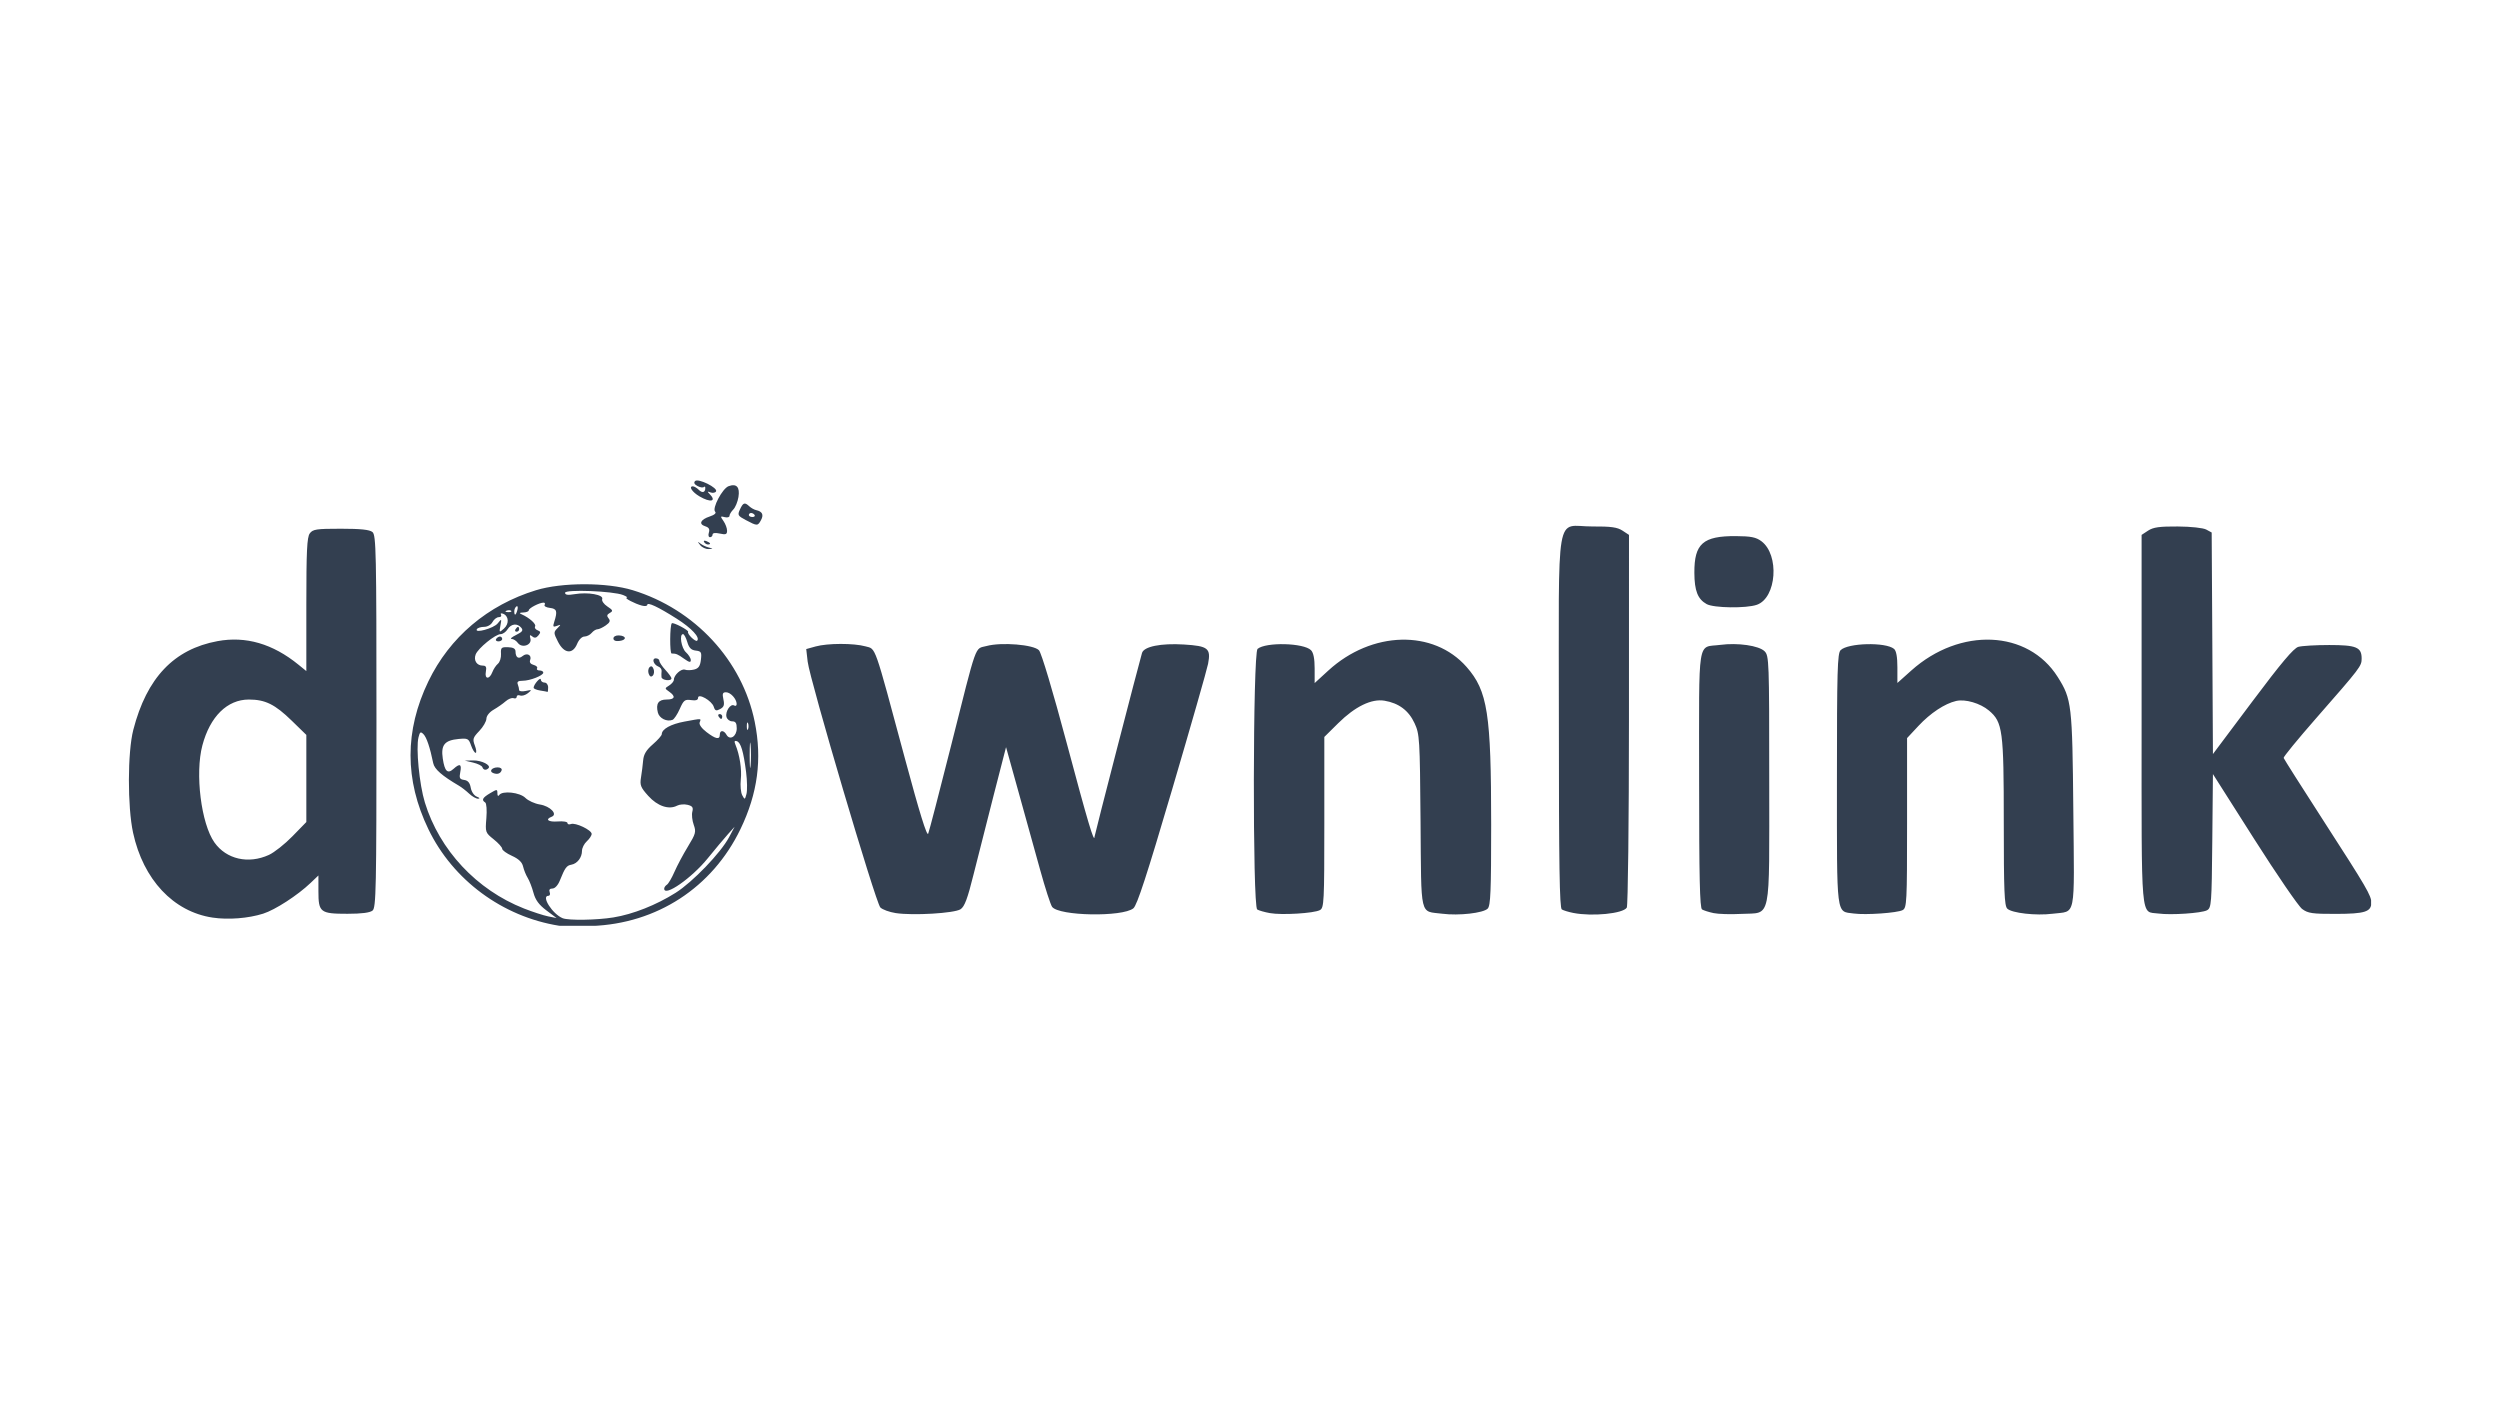 <svg width="1280" height="720" xmlns="http://www.w3.org/2000/svg" xmlns:xlink="http://www.w3.org/1999/xlink" overflow="hidden"><rect width="100%" height="100%" fill="#808080" stroke="none"/><defs><clipPath id="clip0"><rect x="0" y="0" width="1280" height="720"/></clipPath><clipPath id="clip1"><rect x="66" y="246" width="1148" height="228"/></clipPath><clipPath id="clip2"><rect x="66" y="246" width="1148" height="228"/></clipPath><clipPath id="clip3"><rect x="66" y="246" width="1148" height="228"/></clipPath></defs><g clip-path="url(#clip0)"><rect x="0" y="0" width="1280" height="720" fill="#FFFFFF"/><g clip-path="url(#clip1)"><g clip-path="url(#clip2)"><g clip-path="url(#clip3)"><path d="M249.966 237.537C220.981 232.891 195.643 214.2 183.076 188.194 170.899 162.998 170.899 137.87 183.076 112.674 193.981 90.109 213.443 73.666 238.205 66.095 251.49 62.033 274.441 62.033 287.726 66.095 319.517 75.815 343.823 101.996 350.171 133.359 354.031 152.43 351.703 169.887 342.855 188.194 328.426 218.051 300.058 236.474 266.679 237.668 259.53 237.923 252.009 237.864 249.966 237.537ZM277.79 233.301C287.841 231.67 299.698 226.991 309.655 220.726 318.41 215.217 332.759 200.329 337.018 192.336L339.883 186.956 336.399 190.834C334.482 192.967 329.85 198.488 326.104 203.105 317.913 213.202 303.82 223.001 303.82 218.599 303.82 217.958 304.44 217.051 305.198 216.582 305.957 216.114 307.699 213.156 309.07 210.009 310.441 206.863 313.543 201.052 315.961 197.096 319.969 190.538 320.232 189.554 318.932 185.953 318.147 183.781 317.827 180.776 318.221 179.275 318.789 177.106 318.297 176.385 315.826 175.765 314.116 175.335 311.69 175.522 310.435 176.18 306.207 178.394 300.398 176.437 295.673 171.207 291.751 166.867 291.292 165.702 291.944 161.751 292.354 159.271 292.848 155.349 293.044 153.035 293.302 149.967 294.644 147.749 297.99 144.856 300.515 142.673 302.582 140.336 302.582 139.662 302.582 137.062 307.217 134.502 314.261 133.211 323.332 131.548 322.788 131.518 321.977 133.631 321.57 134.693 322.962 136.665 325.476 138.582 330.22 142.201 332.294 142.605 332.294 139.911 332.294 137.494 334.351 137.524 335.715 139.962 337.424 143.015 340.961 140.806 340.961 136.684 340.961 134.001 340.375 133.102 338.629 133.102 337.346 133.102 336.031 132.083 335.705 130.838 334.983 128.074 337.815 123.876 339.641 125.004 340.367 125.453 340.943 125.091 340.921 124.199 340.859 121.606 337.779 118.246 335.464 118.246 333.754 118.246 333.493 118.96 334.133 121.874 334.76 124.731 334.405 125.783 332.457 126.825 330.416 127.917 329.847 127.714 329.195 125.66 328.204 122.536 321.152 118.534 321.152 121.095 321.152 122.236 320.016 122.602 317.581 122.245 314.406 121.779 313.762 122.279 311.793 126.743 310.574 129.505 308.892 132.028 308.056 132.349 305.151 133.464 301.313 131.552 300.578 128.624 299.437 124.077 300.848 121.96 305.019 121.96 309.318 121.96 309.852 120.381 306.375 117.945 304.005 116.285 304.005 116.25 306.375 114.77 307.693 113.947 308.772 112.625 308.772 111.833 308.772 109.44 312.6 105.987 314.463 106.701 315.421 107.07 317.536 107.037 319.162 106.629 321.419 106.062 322.235 104.875 322.617 101.601 323.064 97.774 322.78 97.275 319.969 96.948 317.623 96.674 316.517 95.554 315.635 92.557 314.983 90.344 314.008 88.533 313.468 88.533 311.435 88.533 312.582 95.664 314.962 97.819 316.324 99.051 317.438 100.846 317.438 101.809 317.438 103.153 316.648 102.996 314.033 101.134 310.694 98.756 309.937 98.438 307.623 98.438 306.589 98.438 306.682 83.995 307.722 82.998 308.427 82.323 316.586 86.613 316.062 87.384 315.4 88.358 319.872 92.703 320.693 91.881 322.307 90.267 317.848 85.48 310.233 80.653 300.714 74.619 295.154 72.014 295.154 73.588 295.154 74.19 293.915 74.359 292.402 73.963 288.802 73.022 283.039 70.002 284.63 69.892 285.311 69.845 284.476 69.244 282.774 68.557 277.73 66.522 253.061 65.57 253.061 67.41 253.061 68.512 254.452 68.707 258.013 68.106 264.753 66.967 272.914 68.406 272.078 70.586 271.722 71.513 272.899 73.212 274.726 74.41 277.582 76.281 277.749 76.714 275.993 77.697 274.472 78.548 274.309 79.238 275.336 80.474 276.377 81.729 276.034 82.588 273.891 84.088 272.345 85.171 270.437 86.057 269.65 86.057 268.864 86.057 267.527 86.892 266.679 87.914 265.831 88.935 264.159 89.771 262.964 89.771 261.715 89.771 260.135 91.352 259.251 93.485 256.956 99.026 252.566 98.558 249.445 92.44 247.164 87.969 247.144 87.551 249.111 85.564 251.078 83.575 251.065 83.5 248.894 84.321 246.908 85.071 246.718 84.778 247.533 82.221 249.26 76.802 248.865 75.549 245.303 75.14 243.418 74.924 242.198 74.227 242.59 73.593 242.982 72.958 242.739 72.439 242.05 72.439 239.927 72.439 234.49 75.252 234.49 76.352 234.49 76.923 233.237 77.43 231.705 77.478 229.654 77.542 229.42 77.787 230.818 78.407 234.799 80.171 238.443 83.432 237.727 84.59 237.316 85.254 237.876 86.141 238.97 86.561 240.589 87.182 240.672 87.671 239.418 89.182 238.295 90.534 237.442 90.68 236.281 89.716 235.05 88.694 234.831 88.946 235.32 90.819 236.188 94.137 230.992 95.91 228.877 93.018 228.07 91.913 226.634 90.996 225.688 90.981 224.741 90.965 225.785 90.056 228.008 88.962 231.21 87.383 231.756 86.619 230.641 85.275 228.616 82.835 225.426 83.191 223.635 86.057 222.785 87.419 221.199 88.533 220.112 88.533 217.398 88.533 208.493 95.758 207.286 98.939 206.135 101.971 207.845 104.627 210.948 104.627 212.577 104.627 212.957 105.381 212.509 107.723 211.759 111.648 214.351 111.851 215.822 107.981 216.415 106.421 217.705 104.477 218.688 103.661 219.672 102.845 220.381 100.584 220.265 98.636 220.075 95.437 220.423 95.107 223.868 95.218 226.558 95.306 227.686 95.955 227.697 97.422 227.72 100.496 229.235 101.469 231.312 99.745 233.557 97.881 236.16 99.242 235.189 101.772 234.74 102.942 235.384 103.855 236.948 104.264 238.304 104.619 239.11 105.403 238.737 106.006 238.363 106.61 238.927 107.104 239.989 107.104 241.05 107.104 241.919 107.593 241.919 108.191 241.919 109.697 235.138 112.365 231.312 112.365 229.055 112.365 228.352 112.88 228.846 114.169 229.227 115.161 229.539 116.495 229.539 117.133 229.539 117.771 231.071 117.966 232.943 117.566 236.127 116.886 236.199 116.96 234.061 118.696 232.803 119.716 230.992 120.252 230.037 119.885 229.082 119.519 228.3 119.818 228.3 120.55 228.3 121.283 227.585 121.608 226.709 121.272 225.835 120.936 224 121.65 222.633 122.858 221.266 124.066 218.5 125.998 216.487 127.15 214.362 128.365 212.81 130.296 212.789 131.749 212.769 133.127 211.119 135.958 209.124 138.041 205.846 141.461 205.63 142.184 206.887 145.512 207.651 147.539 207.823 149.196 207.268 149.196 206.712 149.196 205.665 147.495 204.941 145.416 203.717 141.908 203.258 141.668 198.58 142.105 191.351 142.779 189.41 145.18 190.455 152.154 191.44 158.723 192.927 160.126 195.978 157.365 199.202 154.447 200.225 154.94 199.409 159.021 198.794 162.095 199.103 162.715 201.413 163.044 203.324 163.317 204.331 164.512 204.77 167.025 205.128 169.074 206.46 171.03 207.873 171.58 209.321 172.144 209.611 172.581 208.572 172.632 207.594 172.68 205.526 171.527 203.976 170.071 202.425 168.614 200.101 166.803 198.812 166.047 189.988 160.873 186.191 157.554 185.555 154.457 183.909 146.438 182.163 141.261 180.564 139.662 179.107 138.206 178.729 138.442 178.024 141.253 176.639 146.772 178.461 165.386 181.286 174.576 188.761 198.887 207.804 219.216 232.015 228.728 236.441 230.466 242.011 232.278 244.395 232.754L248.728 233.619 243.49 229.697C239.69 226.851 237.878 224.385 236.889 220.714 236.14 217.931 234.803 214.49 233.918 213.067 233.033 211.643 231.976 209.036 231.569 207.274 231.06 205.068 229.279 203.37 225.851 201.825 223.113 200.59 220.873 198.967 220.873 198.22 220.873 197.472 218.912 195.296 216.516 193.384 212.247 189.979 212.172 189.763 212.769 182.604 213.11 178.499 212.849 174.974 212.172 174.555 210.161 173.311 210.793 172.118 214.682 169.821 218.248 167.715 218.397 167.716 218.415 169.863 218.426 171.211 218.795 171.567 219.343 170.758 220.941 168.401 229.915 169.381 232.755 172.221 234.183 173.649 237.526 175.167 240.183 175.595 245.484 176.446 249.47 180.598 246.194 181.855 242.633 183.222 244.496 184.641 249.347 184.258 252.071 184.042 254.299 184.404 254.299 185.062 254.299 185.721 255.096 185.953 256.069 185.58 258.372 184.697 266.679 188.642 266.679 190.62 266.679 191.458 265.565 193.152 264.203 194.385 262.841 195.617 261.727 197.825 261.727 199.292 261.727 202.679 259.309 205.817 256.289 206.351 253.832 206.784 253.021 207.901 250.363 214.503 249.413 216.86 247.858 218.526 246.608 218.526 245.219 218.526 244.721 219.175 245.185 220.383 245.577 221.405 245.284 222.24 244.535 222.24 240.637 222.24 246.667 231.665 251.875 233.714 254.905 234.907 269.309 234.677 277.79 233.301ZM216.222 159.511C213.989 158.618 215.613 156.625 218.572 156.625 219.957 156.625 220.859 157.283 220.589 158.095 220.008 159.838 218.37 160.369 216.222 159.511ZM210.729 156.525C210.483 155.789 208.347 154.732 205.983 154.175L201.683 153.164 206.016 153.077C210.35 152.989 215.357 155.537 213.838 157.056 212.627 158.267 211.23 158.028 210.729 156.525ZM331.676 130.626C331.255 129.945 331.5 129.388 332.221 129.388 332.943 129.388 333.532 129.945 333.532 130.626 333.532 131.307 333.287 131.864 332.986 131.864 332.686 131.864 332.096 131.307 331.676 130.626ZM240.371 117.359C238.499 117.075 236.966 116.429 236.966 115.924 236.966 114.275 240.6 110.143 240.641 111.746 240.663 112.597 241.516 113.293 242.538 113.293 243.57 113.293 244.395 114.394 244.395 115.77 244.395 117.131 244.256 118.162 244.085 118.06 243.915 117.959 242.244 117.643 240.371 117.359ZM302.435 110.508C302.354 109.657 302.381 108.257 302.493 107.396 302.606 106.536 301.88 105.518 300.879 105.135 298.327 104.155 297.288 100.913 299.526 100.913 300.526 100.913 301.344 101.495 301.344 102.205 301.344 102.916 302.737 104.999 304.439 106.835 306.141 108.671 307.534 110.597 307.534 111.114 307.534 112.73 302.59 112.142 302.435 110.508ZM295.897 108.837C295.443 107.656 295.629 106.132 296.311 105.452 297.136 104.626 297.823 104.929 298.373 106.361 298.826 107.542 298.639 109.065 297.958 109.746 297.134 110.571 296.446 110.268 295.897 108.837ZM217.777 91.009C218.198 90.329 219.067 89.771 219.707 89.771 220.348 89.771 220.873 90.329 220.873 91.009 220.873 91.69 220.004 92.247 218.942 92.247 217.881 92.247 217.357 91.69 217.777 91.009ZM277.821 90.741C277.821 89.798 279.034 89.123 280.607 89.192 284.493 89.363 284.762 91.544 280.955 92.02 278.957 92.27 277.821 91.806 277.821 90.741ZM227.681 86.057C228.102 85.376 228.692 84.819 228.993 84.819 229.293 84.819 229.539 85.376 229.539 86.057 229.539 86.738 228.949 87.295 228.227 87.295 227.506 87.295 227.261 86.738 227.681 86.057ZM345.759 159.086C344.409 148.459 343.044 143.907 341.005 143.227 339.79 142.823 339.592 143.312 340.288 145.004 342.484 150.351 343.602 157.589 343.037 162.807 342.706 165.867 343.036 169.488 343.77 170.854 345.056 173.245 345.137 173.222 345.942 170.228 346.403 168.517 346.32 163.504 345.759 159.086ZM348.057 145.173C347.797 142.279 347.583 144.647 347.583 150.434 347.583 156.222 347.797 158.59 348.057 155.696 348.318 152.802 348.318 148.066 348.057 145.173ZM346.733 134.031C346.389 133.18 346.109 133.876 346.109 135.578 346.109 137.28 346.389 137.977 346.733 137.126 347.076 136.275 347.076 134.881 346.733 134.031ZM218.562 83.069C220.61 80.541 220.633 80.56 219.959 84.205 219.285 87.856 219.314 87.879 221.796 85.678 224.539 83.244 224.28 79.252 221.305 78.11 220.3 77.724 219.84 77.959 220.262 78.643 220.678 79.316 220.169 79.867 219.132 79.867 218.094 79.867 216.649 80.981 215.92 82.343 215.159 83.766 213.328 84.819 211.617 84.819 209.979 84.819 208.314 85.343 207.918 85.984 206.461 88.342 216.523 85.586 218.562 83.069ZM228.66 76.151C229.016 74.789 228.803 73.986 228.185 74.367 227.568 74.749 227.062 75.864 227.062 76.845 227.062 79.407 227.904 79.042 228.66 76.151ZM225.489 76.643C225.078 76.232 224.01 76.187 223.116 76.545 222.129 76.94 222.422 77.234 223.864 77.293 225.169 77.347 225.9 77.054 225.489 76.643ZM72.591 233.384C52.521 230.383 37.098 213.963 31.89 190.051 28.988 176.729 29.047 148.855 32.001 137.435 38.878 110.851 52.792 96.231 75.136 92.113 89.609 89.447 103.395 93.452 116.569 104.153L120.592 107.421 120.592 73.453C120.592 46.071 120.933 39.02 122.35 37.082 123.912 34.946 125.679 34.679 138.254 34.679 148.424 34.679 152.976 35.157 154.447 36.378 156.32 37.932 156.495 46.221 156.495 133.102 156.495 218.96 156.303 228.286 154.501 229.782 153.17 230.886 148.889 231.436 141.639 231.436 127.733 231.436 126.782 230.704 126.782 219.989L126.782 211.85 122.759 215.681C116.124 221.999 104.631 229.431 98.497 231.369 90.849 233.786 80.61 234.582 72.591 233.384ZM101.42 201.358C104.153 200.117 109.584 195.827 113.49 191.827L120.592 184.553 120.592 162.293 120.592 140.033 113.13 132.776C104.528 124.411 99.552 121.96 91.167 121.96 80.104 121.96 71.288 130.637 67.364 145.39 63.538 159.777 66.739 185.442 73.554 195.012 79.656 203.581 90.892 206.14 101.42 201.358ZM422.346 231.074C419.105 230.577 415.563 229.282 414.477 228.195 412.112 225.83 378.32 111.727 377.271 102.564L376.539 96.167 381.344 94.834C387.438 93.141 400.85 93.112 406.851 94.779 412.332 96.301 411.036 92.626 427.075 152.125 434.544 179.832 438.344 192.078 438.984 190.504 439.501 189.234 444.709 169.253 450.555 146.102 464.331 91.552 462.643 96.297 468.875 94.603 476.46 92.542 492.991 93.886 495.702 96.784 496.959 98.127 502.771 117.535 509.916 144.244 520.659 184.404 524.024 195.707 524.151 192.059 524.184 191.103 546.821 103.662 548.461 98.155 549.441 94.865 558.136 93.116 569.922 93.838 582.319 94.598 583.802 95.783 582.284 103.713 581.731 106.599 573.47 135.423 563.927 167.767 551 211.578 545.929 227.099 544.041 228.635 538.456 233.176 505.861 232.585 502.42 227.88 501.637 226.809 498.875 218.277 496.282 208.92 493.689 199.564 488.705 181.643 485.206 169.098L478.843 146.287 472.479 170.955C468.979 184.522 464.339 202.764 462.169 211.493 459.134 223.7 457.608 227.768 455.555 229.112 452.406 231.176 431.18 232.43 422.346 231.074ZM613.943 231.088C611.222 230.6 608.297 229.769 607.445 229.242 605.032 227.748 605.207 98.077 607.624 96.07 611.891 92.529 631.242 93.004 634.979 96.742 636.233 97.999 636.848 101.068 636.848 106.078L636.848 113.542 643.836 107.155C666.059 86.846 697.669 86.025 714.645 105.315 725.425 117.559 727.227 129.098 727.227 185.907 727.227 219.968 726.923 227.32 725.45 228.792 723.161 231.079 710.677 232.488 702.234 231.412 690.474 229.915 691.484 234.191 691.07 184.158 690.717 141.703 690.596 139.674 688.003 134.063 685.008 127.58 679.95 123.795 672.627 122.558 665.968 121.433 657.586 125.497 648.918 134.047L641.803 141.072 641.803 184.707C641.803 225.699 641.663 228.416 639.538 229.553 636.464 231.198 620.048 232.183 613.943 231.088ZM769.276 231.002C766.871 230.531 764.223 229.726 763.396 229.214 762.233 228.497 761.892 206.519 761.892 133.221 761.892 21.573 759.817 33.632 779.021 33.523 788.577 33.469 791.81 33.913 794.451 35.643L797.793 37.831 797.775 132.202C797.763 184.537 797.27 227.341 796.661 228.297 794.719 231.362 779.021 232.912 769.276 231.002ZM841.083 231.082C838.673 230.567 836.025 229.726 835.197 229.214 834.047 228.503 833.694 212.873 833.694 162.785 833.694 88.517 832.574 95.614 844.559 94.025 853.477 92.841 864.336 94.411 867.221 97.301 869.503 99.579 869.595 102.227 869.595 162.678 869.595 236.805 870.867 230.664 855.357 231.491 849.916 231.782 843.488 231.598 841.083 231.082ZM912.928 231.301C903.73 230.052 904.26 234.26 904.26 162.711 904.26 107.161 904.51 98.365 906.135 96.742 909.872 93.004 929.223 92.529 933.49 96.07 934.634 97.024 935.212 100.171 935.212 105.497L935.212 113.492 942.334 107.136C967.309 84.835 1002.11 86.37 1017.31 110.444 1024.47 121.793 1024.78 124.471 1025.29 178.51 1025.83 235.028 1026.86 229.86 1014.68 231.412 1006.23 232.488 993.75 231.079 991.462 228.792 989.989 227.317 989.684 219.798 989.684 184.613 989.684 137.697 989.124 133.501 982.088 127.581 977.644 123.841 969.963 121.605 965.282 122.69 959.444 124.044 952.116 128.885 946.004 135.421L940.167 141.662 940.167 185.003C940.167 225.709 940.027 228.417 937.903 229.553 935.2 230.999 919.039 232.13 912.928 231.301ZM1068.92 231.307C1059.57 230.023 1060.25 237.87 1060.25 132.319L1060.25 37.831 1063.59 35.643C1066.22 33.919 1069.44 33.471 1078.76 33.533 1085.51 33.578 1091.77 34.255 1093.36 35.111L1096.13 36.61 1096.46 93.213 1096.77 149.815 1116.99 122.888C1131.75 103.22 1138.1 95.71 1140.51 95.032 1142.33 94.522 1149.44 94.104 1156.32 94.104 1170.21 94.104 1172.91 95.224 1172.91 100.97 1172.91 104.892 1172.51 105.423 1149.41 131.744 1140.21 142.231 1132.81 151.254 1132.97 151.792 1133.12 152.332 1142.37 166.87 1153.51 184.102 1175.51 218.113 1177.86 222.143 1177.86 225.741 1177.86 230.414 1174.61 231.454 1159.86 231.491 1147.62 231.521 1145.43 231.204 1142.44 228.974 1140.56 227.57 1129.52 211.488 1117.9 193.235L1096.77 160.048 1096.44 194.206C1096.13 226.529 1095.99 228.433 1093.72 229.646 1090.95 231.129 1075.27 232.179 1068.92 231.307ZM837.547 73.187C832.988 70.661 831.308 66.398 831.265 57.212 831.186 42.3 835.672 38.348 852.563 38.453 860.221 38.5 862.832 39.021 865.565 41.047 874.939 48.006 873.381 70.015 863.258 73.543 857.829 75.436 841.187 75.207 837.547 73.187ZM322.233 43.036C320.755 41.151 320.775 41.053 322.39 42.283 323.412 43.061 325.362 43.972 326.723 44.306 329.075 44.885 329.068 44.922 326.565 45.059 325.117 45.138 323.167 44.227 322.233 43.036ZM324.256 41.502C323.822 40.801 324.319 40.593 325.421 41.016 327.566 41.839 327.958 42.726 326.177 42.726 325.536 42.726 324.672 42.175 324.256 41.502ZM326.692 36.636C327.235 34.924 326.72 34.029 324.85 33.436 321.316 32.314 322.367 30.001 327.125 28.427 329.595 27.61 330.623 26.689 329.89 25.951 328.234 24.28 333.612 14.116 336.771 12.947 340.859 11.435 342.661 13.4 341.837 18.474 341.439 20.932 340.243 23.813 339.179 24.876 338.116 25.939 337.247 27.391 337.247 28.103 337.247 28.814 336.139 29.107 334.784 28.753 332.501 28.156 332.456 28.301 334.165 30.741 335.179 32.189 336.008 34.407 336.008 35.672 336.008 37.582 335.381 37.833 332.294 37.155 329.957 36.642 328.581 36.835 328.581 37.676 328.581 38.411 327.986 39.012 327.259 39.012 326.52 39.012 326.269 37.966 326.692 36.636ZM345.708 30.316C341.492 28.088 341.273 27.698 342.613 24.809 344.247 21.287 345.034 21.027 347.401 23.227 348.318 24.078 349.889 24.954 350.894 25.173 354.036 25.857 354.86 27.507 353.412 30.213 351.731 33.354 351.466 33.357 345.708 30.316ZM350.119 27.664C349.767 27.096 348.957 26.632 348.316 26.632 347.675 26.632 347.151 27.096 347.151 27.664 347.151 28.231 347.962 28.695 348.954 28.695 349.945 28.695 350.469 28.231 350.119 27.664ZM321.857 18.131C318.16 15.962 316.217 13.014 318.485 13.014 319.174 13.014 320.546 13.823 321.536 14.812 323.335 16.612 324.866 16.165 324.866 13.839 324.866 13.158 324.514 12.953 324.085 13.383 323.654 13.813 322.202 13.575 320.857 12.855 319.245 11.993 318.828 11.129 319.634 10.323 321.207 8.75 331.468 13.822 330.356 15.622 329.923 16.323 328.649 16.547 327.527 16.12 325.891 15.497 325.793 15.652 327.033 16.902 330.832 20.729 327.594 21.498 321.857 18.131Z" fill="#333F50" transform="matrix(1 0 0 1.002 36.251 235.96)"/></g></g></g></g></svg>